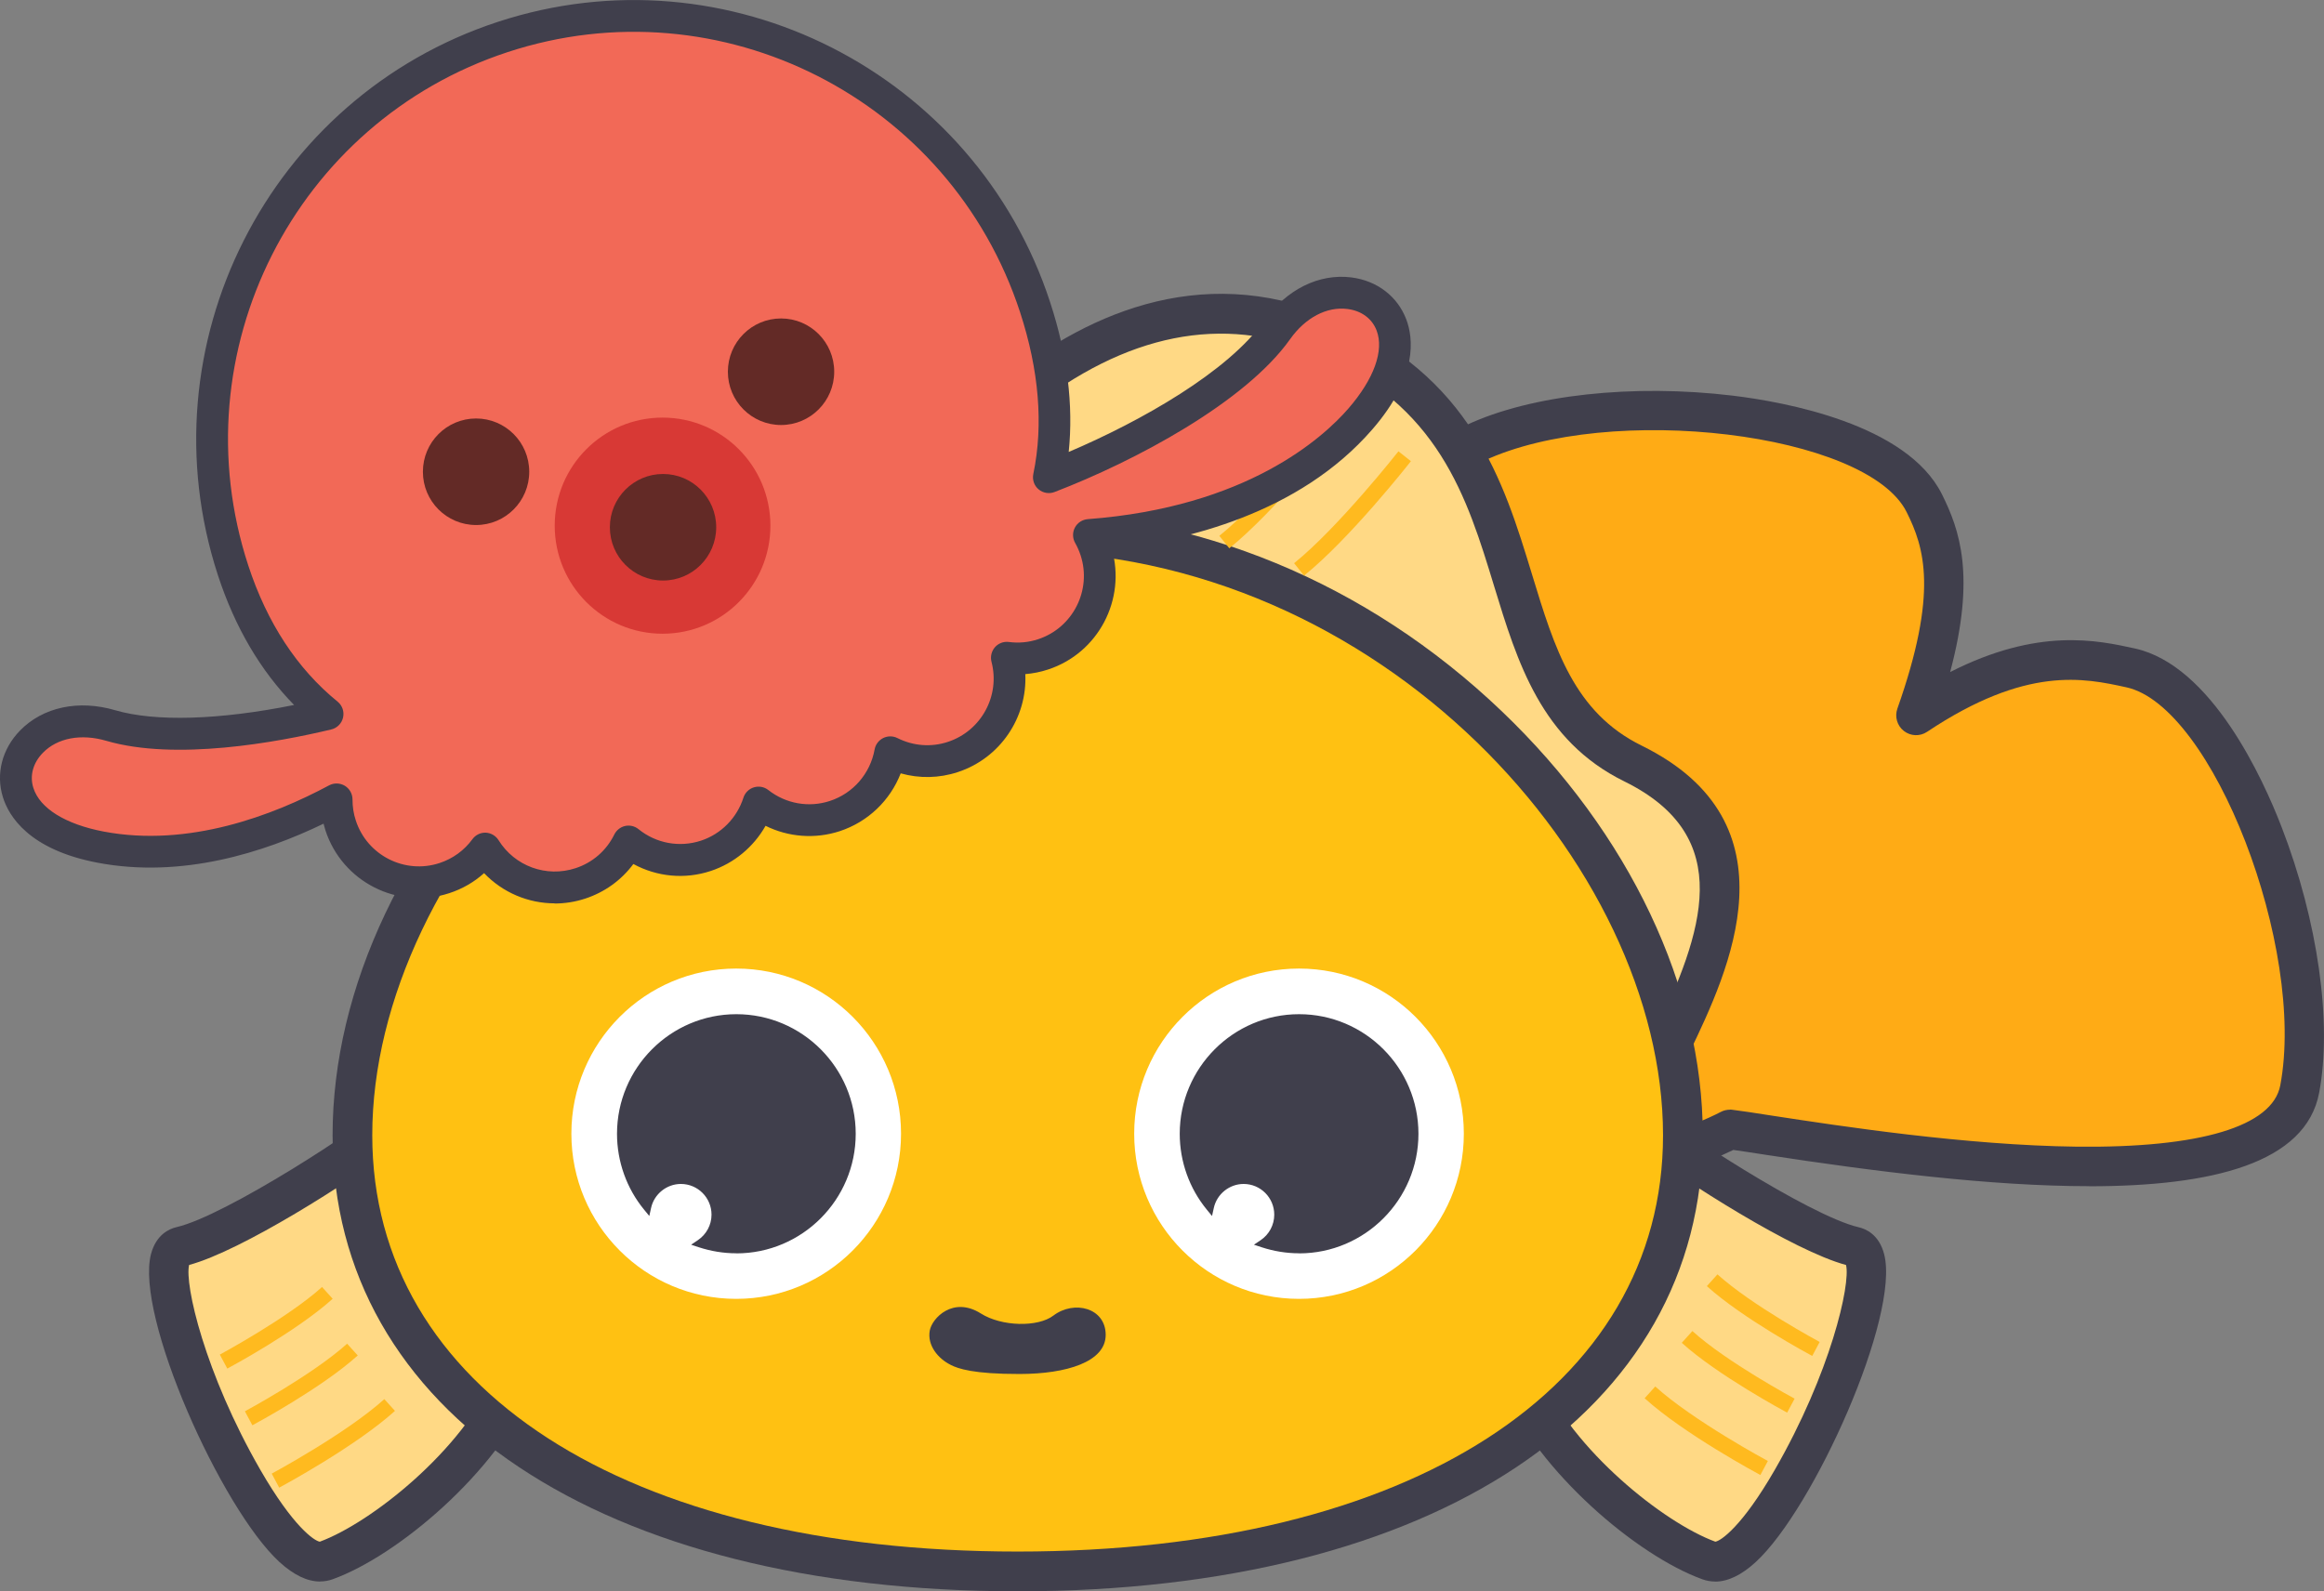 <svg width="219" height="150" viewBox="0 0 219 150" fill="none" xmlns="http://www.w3.org/2000/svg">
<rect x="0" y="0" width="219" height="150" fill="#808080" stroke="none"/>
<g clip-path="url(#clip0_358_27)">
<path d="M148.585 94.843C148.585 94.843 147.299 100.322 148.076 104.482C148.331 114.166 163.018 106.476 163.018 106.476C169.988 107.323 214.221 115.867 216.712 102.661C219.209 89.454 210.355 65.058 200.768 62.959C196.707 62.075 190.568 60.733 180.547 67.426C184.608 55.921 183.202 51.184 181.325 47.429C176.927 38.637 151.15 36.074 138.998 41.755C126.846 47.444 146.035 88.285 148.577 94.843H148.585Z" fill="#FFAB15"/>
<path d="M196.872 111.812C187.636 111.812 176.673 110.433 166.428 108.859C165.164 108.664 164.102 108.499 163.34 108.395C161.111 109.481 153.521 112.839 149.168 110.276C147.882 109.519 146.342 107.937 146.207 104.669C145.556 100.989 146.312 96.582 146.633 95.001C146.342 94.281 145.923 93.299 145.422 92.115C142.864 86.097 138.115 74.884 135.334 64.473C131.647 50.675 132.589 42.685 138.213 40.054C144.278 37.213 153.887 36.164 163.295 37.296C168.111 37.88 179.679 39.949 182.992 46.582C184.675 49.955 186.186 54.287 183.77 63.349C192.063 59.129 197.635 60.351 201.164 61.123C208.396 62.704 213.257 73.422 215.007 77.964C218.432 86.824 219.785 96.417 218.544 103.006C217.288 109.654 208.441 111.82 196.864 111.82L196.872 111.812ZM163.018 104.595C163.093 104.595 163.168 104.595 163.242 104.61C164.065 104.707 165.359 104.909 166.996 105.164C173.36 106.139 185.198 107.96 195.698 108.087C207.334 108.222 214.147 106.176 214.88 102.309C217.325 89.357 208.516 66.564 200.379 64.788C196.408 63.919 190.964 62.727 181.594 68.985C180.921 69.435 180.046 69.397 179.41 68.903C178.775 68.408 178.528 67.561 178.797 66.797C182.671 55.831 181.347 51.627 179.665 48.261C175.933 40.796 151.718 37.873 139.806 43.449C136.246 45.113 135.947 52.234 138.961 63.499C141.675 73.662 146.364 84.71 148.884 90.646C149.535 92.175 150.043 93.389 150.342 94.161C150.477 94.514 150.507 94.903 150.417 95.271C150.402 95.323 149.236 100.427 149.924 104.13C149.939 104.227 149.954 104.325 149.954 104.43C150.006 106.423 150.806 106.896 151.075 107.053C153.483 108.47 159.585 106.154 162.158 104.812C162.427 104.669 162.726 104.602 163.025 104.602L163.018 104.595Z" fill="#403F4C"/>
<path d="M154.269 105.524C156.161 107.465 169.591 116.317 174.729 117.501C179.867 118.685 166.63 149.123 161.066 147.107C155.502 145.091 146.618 137.738 143.41 130.318C140.202 122.898 154.276 105.531 154.276 105.531L154.269 105.524Z" fill="#FFD985"/>
<path d="M161.627 149.078C161.216 149.078 160.819 149.011 160.423 148.868C154.231 146.627 145.018 138.757 141.683 131.06C138.123 122.83 151.3 106.213 152.81 104.347L154.134 102.713L155.6 104.22C157.417 106.086 170.519 114.616 175.14 115.68C175.836 115.837 177.07 116.377 177.548 118.213C179.074 124.029 170.915 142.228 165.441 147.249C164.11 148.471 162.824 149.086 161.62 149.086L161.627 149.078ZM154.553 108.185C149.512 114.773 143.253 125.266 145.115 129.568C148.211 136.719 156.804 143.547 161.642 145.323C162.151 145.256 164.162 143.906 167.243 138.555C172.508 129.411 174.407 121.039 173.959 119.24C168.993 117.906 158.748 111.363 154.545 108.185H154.553Z" fill="#403F4C"/>
<path d="M37.518 105.524C35.626 107.465 22.195 116.317 17.058 117.501C11.92 118.685 25.157 149.123 30.721 147.107C36.284 145.091 45.169 137.738 48.377 130.318C51.585 122.898 37.511 105.531 37.511 105.531L37.518 105.524Z" fill="#FFD985"/>
<path d="M30.16 149.078C28.956 149.078 27.677 148.464 26.338 147.242C20.864 142.22 12.706 124.022 14.231 118.206C14.717 116.369 15.951 115.83 16.639 115.672C21.261 114.608 34.362 106.079 36.18 104.212L37.645 102.706L38.969 104.34C40.48 106.206 53.656 122.83 50.097 131.052C46.769 138.75 37.548 146.62 31.356 148.861C30.967 149.003 30.564 149.071 30.152 149.071L30.16 149.078ZM17.821 119.24C17.379 121.031 19.271 129.411 24.536 138.555C27.625 143.914 29.629 145.256 30.137 145.323C34.976 143.539 43.576 136.719 46.664 129.568C48.526 125.266 42.26 114.773 37.227 108.185C33.024 111.363 22.779 117.906 17.813 119.24H17.821Z" fill="#403F4C"/>
<path d="M82.776 51.904C84.138 49.333 102.145 22.118 124.729 31.57C147.314 41.028 138.168 64.233 153.887 71.968C169.614 79.703 158.172 95.75 155.891 102.054C146.454 92.887 82.776 51.904 82.776 51.904Z" fill="#FFD985"/>
<path d="M156.661 105.411L154.59 103.395C145.399 94.461 82.403 53.883 81.767 53.478L80.316 52.548L81.124 51.027C81.296 50.705 100.373 19.345 125.447 29.846C138.646 35.37 141.69 45.361 144.375 54.167C146.499 61.138 148.338 67.156 154.71 70.289C169.546 77.59 162.853 91.59 159.256 99.108C158.576 100.532 157.985 101.761 157.649 102.698L156.661 105.419V105.411ZM85.334 51.327C94.772 57.42 142.318 88.24 155.196 98.943C155.413 98.478 155.644 97.999 155.884 97.489C160.46 87.91 163.691 78.886 153.064 73.655C145.235 69.802 142.984 62.412 140.8 55.262C138.235 46.844 135.58 38.143 124.004 33.301C115.21 29.621 106.109 31.434 96.948 38.697C91.234 43.224 87.114 48.666 85.327 51.327H85.334Z" fill="#403F4C"/>
<path d="M158.576 107.008C158.576 134.08 130.51 148.126 95.893 148.126C61.277 148.126 33.211 134.08 33.211 107.008C33.211 79.936 61.277 50.09 95.893 50.09C130.51 50.09 158.576 79.936 158.576 107.008Z" fill="#FFC112"/>
<path d="M95.893 150C56.678 150 31.341 133.121 31.341 107.008C31.341 93.112 38.244 78.549 50.284 67.044C62.982 54.902 79.18 48.216 95.901 48.216C112.622 48.216 128.82 54.902 141.518 67.044C153.558 78.549 160.46 93.12 160.46 107.008C160.46 133.128 135.124 150 95.901 150H95.893ZM95.893 51.964C61.643 51.964 35.08 81.555 35.08 107.008C35.08 130.85 58.951 146.252 95.893 146.252C132.836 146.252 156.714 130.85 156.714 107.008C156.714 81.555 130.151 51.964 95.893 51.964Z" fill="#403F4C"/>
<path d="M69.376 122.433C77.954 122.433 84.908 115.463 84.908 106.866C84.908 98.268 77.954 91.298 69.376 91.298C60.797 91.298 53.843 98.268 53.843 106.866C53.843 115.463 60.797 122.433 69.376 122.433Z" fill="white"/>
<path d="M69.376 95.968C63.37 95.968 58.502 100.847 58.502 106.865C58.502 109.496 59.429 111.902 60.977 113.783C61.299 112.322 62.6 111.22 64.156 111.22C65.958 111.22 67.416 112.682 67.416 114.488C67.416 115.62 66.84 116.617 65.966 117.201C67.035 117.554 68.179 117.756 69.368 117.756C75.373 117.756 80.241 112.877 80.241 106.858C80.241 100.839 75.373 95.96 69.368 95.96L69.376 95.968Z" fill="#403F4C"/>
<path d="M69.376 118.138C68.186 118.138 66.997 117.943 65.853 117.569L65.128 117.329L65.763 116.901C66.564 116.362 67.05 115.462 67.05 114.496C67.05 112.899 65.756 111.602 64.163 111.602C62.825 111.602 61.636 112.554 61.351 113.873L61.187 114.623L60.701 114.031C59.048 112.022 58.143 109.481 58.143 106.873C58.143 100.66 63.191 95.6 69.39 95.6C75.59 95.6 80.638 100.66 80.638 106.873C80.638 113.086 75.59 118.146 69.39 118.146L69.376 118.138ZM66.751 117.051C67.611 117.276 68.493 117.389 69.376 117.389C75.164 117.389 79.875 112.667 79.875 106.866C79.875 101.064 75.164 96.342 69.376 96.342C63.587 96.342 58.876 101.064 58.876 106.866C58.876 109.069 59.572 111.22 60.843 113.004C61.419 111.722 62.712 110.853 64.156 110.853C66.16 110.853 67.79 112.487 67.79 114.496C67.79 115.462 67.409 116.377 66.743 117.051H66.751Z" fill="#403F4C"/>
<path d="M122.411 122.433C130.989 122.433 137.943 115.463 137.943 106.866C137.943 98.268 130.989 91.298 122.411 91.298C113.833 91.298 106.879 98.268 106.879 106.866C106.879 115.463 113.833 122.433 122.411 122.433Z" fill="white"/>
<path d="M122.411 95.968C116.406 95.968 111.538 100.847 111.538 106.865C111.538 109.496 112.465 111.902 114.013 113.783C114.335 112.322 115.636 111.22 117.191 111.22C118.994 111.22 120.452 112.682 120.452 114.488C120.452 115.62 119.876 116.617 119.001 117.201C120.071 117.554 121.215 117.756 122.404 117.756C128.409 117.756 133.277 112.877 133.277 106.858C133.277 100.839 128.409 95.96 122.404 95.96L122.411 95.968Z" fill="#403F4C"/>
<path d="M122.411 118.138C121.222 118.138 120.033 117.943 118.889 117.569L118.164 117.329L118.799 116.901C119.599 116.362 120.078 115.462 120.078 114.496C120.078 112.899 118.784 111.602 117.191 111.602C115.853 111.602 114.664 112.554 114.38 113.873L114.215 114.623L113.729 114.031C112.076 112.022 111.171 109.481 111.171 106.873C111.171 100.66 116.219 95.6 122.419 95.6C128.618 95.6 133.666 100.66 133.666 106.873C133.666 113.086 128.618 118.146 122.419 118.146L122.411 118.138ZM119.786 117.051C120.646 117.276 121.529 117.389 122.411 117.389C128.199 117.389 132.911 112.667 132.911 106.866C132.911 101.064 128.199 96.342 122.411 96.342C116.623 96.342 111.912 101.064 111.912 106.866C111.912 109.069 112.607 111.22 113.879 113.004C114.454 111.722 115.748 110.853 117.191 110.853C119.196 110.853 120.826 112.487 120.826 114.496C120.826 115.462 120.444 116.377 119.779 117.051H119.786Z" fill="#403F4C"/>
<path d="M89.604 128.669C90.292 129.006 91.691 129.523 96.095 129.516C100.5 129.508 104.194 128.377 104.194 125.828C104.194 123.28 101.218 122.523 99.259 124.014C97.808 125.116 94.398 125.056 92.431 123.812C89.821 122.163 87.832 124.239 87.615 125.423C87.361 126.825 88.408 128.077 89.597 128.661L89.604 128.669Z" fill="#403F4C"/>
<path d="M21.418 129.006L20.715 127.687C20.774 127.65 27.101 124.247 30.347 121.316L31.349 122.425C27.969 125.483 21.687 128.864 21.418 129.006Z" fill="#FFBA1F"/>
<path d="M23.781 134.35L23.078 133.031C23.138 133.001 29.464 129.591 32.71 126.66L33.712 127.769C30.332 130.827 24.05 134.208 23.781 134.35Z" fill="#FFBA1F"/>
<path d="M26.308 140.226L25.605 138.907C25.673 138.87 32.635 135.122 36.217 131.884L37.219 132.994C33.502 136.351 26.608 140.069 26.316 140.226H26.308Z" fill="#FFBA1F"/>
<path d="M170.773 127.814C170.511 127.672 164.222 124.292 160.842 121.234L161.844 120.124C165.089 123.062 171.416 126.465 171.476 126.495L170.773 127.814Z" fill="#FFBA1F"/>
<path d="M168.41 133.158C168.148 133.016 161.859 129.636 158.479 126.578L159.481 125.468C162.726 128.407 169.053 131.809 169.113 131.839L168.41 133.158Z" fill="#FFBA1F"/>
<path d="M165.882 139.035C165.59 138.877 158.688 135.167 154.979 131.802L155.981 130.693C159.563 133.93 166.518 137.678 166.593 137.715L165.89 139.035H165.882Z" fill="#FFBA1F"/>
<path d="M115.838 51.679L114.903 50.51C119.061 47.159 124.677 40.032 124.737 39.964L125.911 40.893C125.679 41.193 120.138 48.224 115.845 51.679H115.838Z" fill="#FFBA1F"/>
<path d="M122.882 54.257L121.948 53.088C126.105 49.738 131.722 42.617 131.781 42.542L132.955 43.472C132.724 43.772 127.182 50.802 122.89 54.257H122.882Z" fill="#FFBA1F"/>
<path d="M120.37 31.09C116.107 37.101 105.398 42.46 98.84 44.978C99.827 40.226 99.483 34.89 97.546 28.954C90.711 8.035 68.246 -3.365 47.382 3.485C26.51 10.336 15.136 32.844 21.971 53.763C23.915 59.706 26.989 64.151 30.87 67.306C24.289 68.873 15.944 70.012 10.44 68.393C1.413 65.747 -3.657 77.357 9.482 79.853C17.335 81.345 25.366 78.751 31.715 75.349C31.715 76.165 31.835 76.998 32.097 77.814C33.428 81.892 37.81 84.118 41.878 82.776C43.478 82.252 44.787 81.255 45.714 79.988C47.554 82.956 51.241 84.403 54.703 83.263C56.76 82.589 58.345 81.127 59.235 79.329C61.209 80.925 63.924 81.525 66.519 80.67C68.972 79.861 70.752 77.942 71.484 75.648C73.451 77.192 76.128 77.754 78.678 76.915C81.483 75.993 83.405 73.625 83.898 70.904C85.663 71.796 87.772 72.021 89.806 71.354C93.725 70.064 95.923 65.95 94.891 62.007C96.005 62.157 97.172 62.06 98.316 61.685C102.384 60.351 104.606 55.959 103.267 51.881C103.102 51.364 102.886 50.884 102.624 50.435C110.738 49.828 121.589 47.122 128.207 39.492C136.979 29.373 125.821 23.4 120.37 31.09Z" fill="#F26957"/>
<path d="M52.273 85.152C49.775 85.152 47.367 84.133 45.617 82.304C44.675 83.151 43.561 83.796 42.334 84.193C37.488 85.782 32.254 83.129 30.668 78.272C30.601 78.062 30.541 77.852 30.489 77.642C24.872 80.363 17.125 82.829 9.198 81.322C2.729 80.093 0.83 76.93 0.277 75.154C-0.411 72.95 0.194 70.597 1.892 68.858C4.053 66.647 7.403 65.935 10.851 66.947C14.635 68.056 20.685 67.868 27.714 66.452C24.544 63.221 22.136 59.114 20.535 54.22C13.468 32.559 25.291 9.152 46.911 2.061C68.53 -5.037 91.877 6.821 98.959 28.489C100.582 33.451 101.165 38.188 100.709 42.602C107.552 39.687 115.711 35.055 119.143 30.221C121.23 27.282 124.296 25.761 127.354 26.151C129.762 26.458 131.692 27.934 132.514 30.093C133.18 31.832 133.643 35.497 129.321 40.474C122.419 48.441 111.687 50.959 104.77 51.739C106.138 56.506 103.499 61.558 98.765 63.109C98.062 63.342 97.344 63.484 96.619 63.544C96.813 67.621 94.27 71.459 90.262 72.778C88.497 73.362 86.635 73.392 84.878 72.898C83.883 75.454 81.797 77.47 79.135 78.347C76.801 79.111 74.296 78.909 72.142 77.844C71.013 79.838 69.174 81.375 66.968 82.102C64.522 82.911 61.897 82.649 59.684 81.442C58.554 82.964 56.992 84.096 55.152 84.703C54.195 85.017 53.222 85.167 52.258 85.167L52.273 85.152ZM45.707 78.489C45.707 78.489 45.744 78.489 45.767 78.489C46.26 78.512 46.716 78.774 46.978 79.194C48.504 81.652 51.487 82.739 54.232 81.839C55.84 81.315 57.141 80.183 57.889 78.662C58.091 78.257 58.465 77.957 58.906 77.859C59.347 77.762 59.811 77.867 60.17 78.159C61.83 79.501 64.028 79.906 66.048 79.246C67.947 78.624 69.443 77.11 70.056 75.191C70.206 74.727 70.572 74.359 71.043 74.217C71.514 74.075 72.015 74.164 72.404 74.472C74.057 75.768 76.225 76.151 78.207 75.499C80.398 74.779 82.006 72.92 82.418 70.649C82.5 70.184 82.799 69.787 83.225 69.57C83.651 69.36 84.145 69.36 84.564 69.57C86.052 70.319 87.742 70.454 89.327 69.93C92.468 68.895 94.27 65.582 93.433 62.382C93.306 61.902 93.433 61.385 93.754 61.011C94.084 60.636 94.577 60.448 95.071 60.516C96.005 60.636 96.933 60.553 97.83 60.254C101.106 59.174 102.9 55.629 101.831 52.346C101.696 51.941 101.524 51.544 101.315 51.177C101.061 50.727 101.053 50.18 101.293 49.73C101.532 49.273 101.988 48.981 102.504 48.936C117.483 47.812 124.67 41.268 127.07 38.503C129.478 35.722 130.443 33.046 129.725 31.157C129.299 30.033 128.296 29.291 126.98 29.126C125.036 28.879 123.017 29.936 121.581 31.959C117.356 37.925 106.976 43.457 99.371 46.38C98.862 46.575 98.286 46.477 97.868 46.125C97.449 45.773 97.262 45.218 97.374 44.679C98.339 40.039 97.912 34.905 96.125 29.426C89.552 9.324 67.895 -1.679 47.846 4.909C27.789 11.49 16.819 33.196 23.392 53.291C25.164 58.709 27.998 63.034 31.812 66.137C32.254 66.497 32.455 67.074 32.328 67.636C32.201 68.191 31.767 68.633 31.214 68.76C26.099 69.982 16.534 71.736 10.021 69.832C7.643 69.135 5.407 69.555 4.038 70.964C3.111 71.916 2.782 73.115 3.141 74.262C3.747 76.196 6.162 77.695 9.766 78.384C17.783 79.906 25.747 76.855 31.012 74.029C31.476 73.782 32.037 73.797 32.493 74.067C32.941 74.337 33.218 74.832 33.218 75.356C33.218 76.038 33.315 76.705 33.532 77.35C34.602 80.633 38.146 82.432 41.422 81.352C42.671 80.94 43.74 80.168 44.518 79.104C44.802 78.714 45.251 78.489 45.722 78.489H45.707Z" fill="#403F4C"/>
<path d="M62.436 59.736C68.049 59.736 72.599 55.176 72.599 49.55C72.599 43.925 68.049 39.364 62.436 39.364C56.823 39.364 52.273 43.925 52.273 49.55C52.273 55.176 56.823 59.736 62.436 59.736Z" fill="#D83935"/>
<path d="M62.481 54.722C65.248 54.722 67.491 52.474 67.491 49.7C67.491 46.927 65.248 44.678 62.481 44.678C59.714 44.678 57.47 46.927 57.47 49.7C57.47 52.474 59.714 54.722 62.481 54.722Z" fill="#632A26"/>
<path d="M44.862 49.49C47.629 49.49 49.872 47.242 49.872 44.469C49.872 41.695 47.629 39.447 44.862 39.447C42.095 39.447 39.851 41.695 39.851 44.469C39.851 47.242 42.095 49.49 44.862 49.49Z" fill="#632A26"/>
<path d="M73.601 40.062C76.368 40.062 78.611 37.813 78.611 35.04C78.611 32.266 76.368 30.018 73.601 30.018C70.834 30.018 68.59 32.266 68.59 35.04C68.59 37.813 70.834 40.062 73.601 40.062Z" fill="#632A26"/>
</g>
<defs>
<clipPath id="clip0_358_27">
<rect width="219" height="150" fill="white"/>
</clipPath>
</defs>
</svg>
